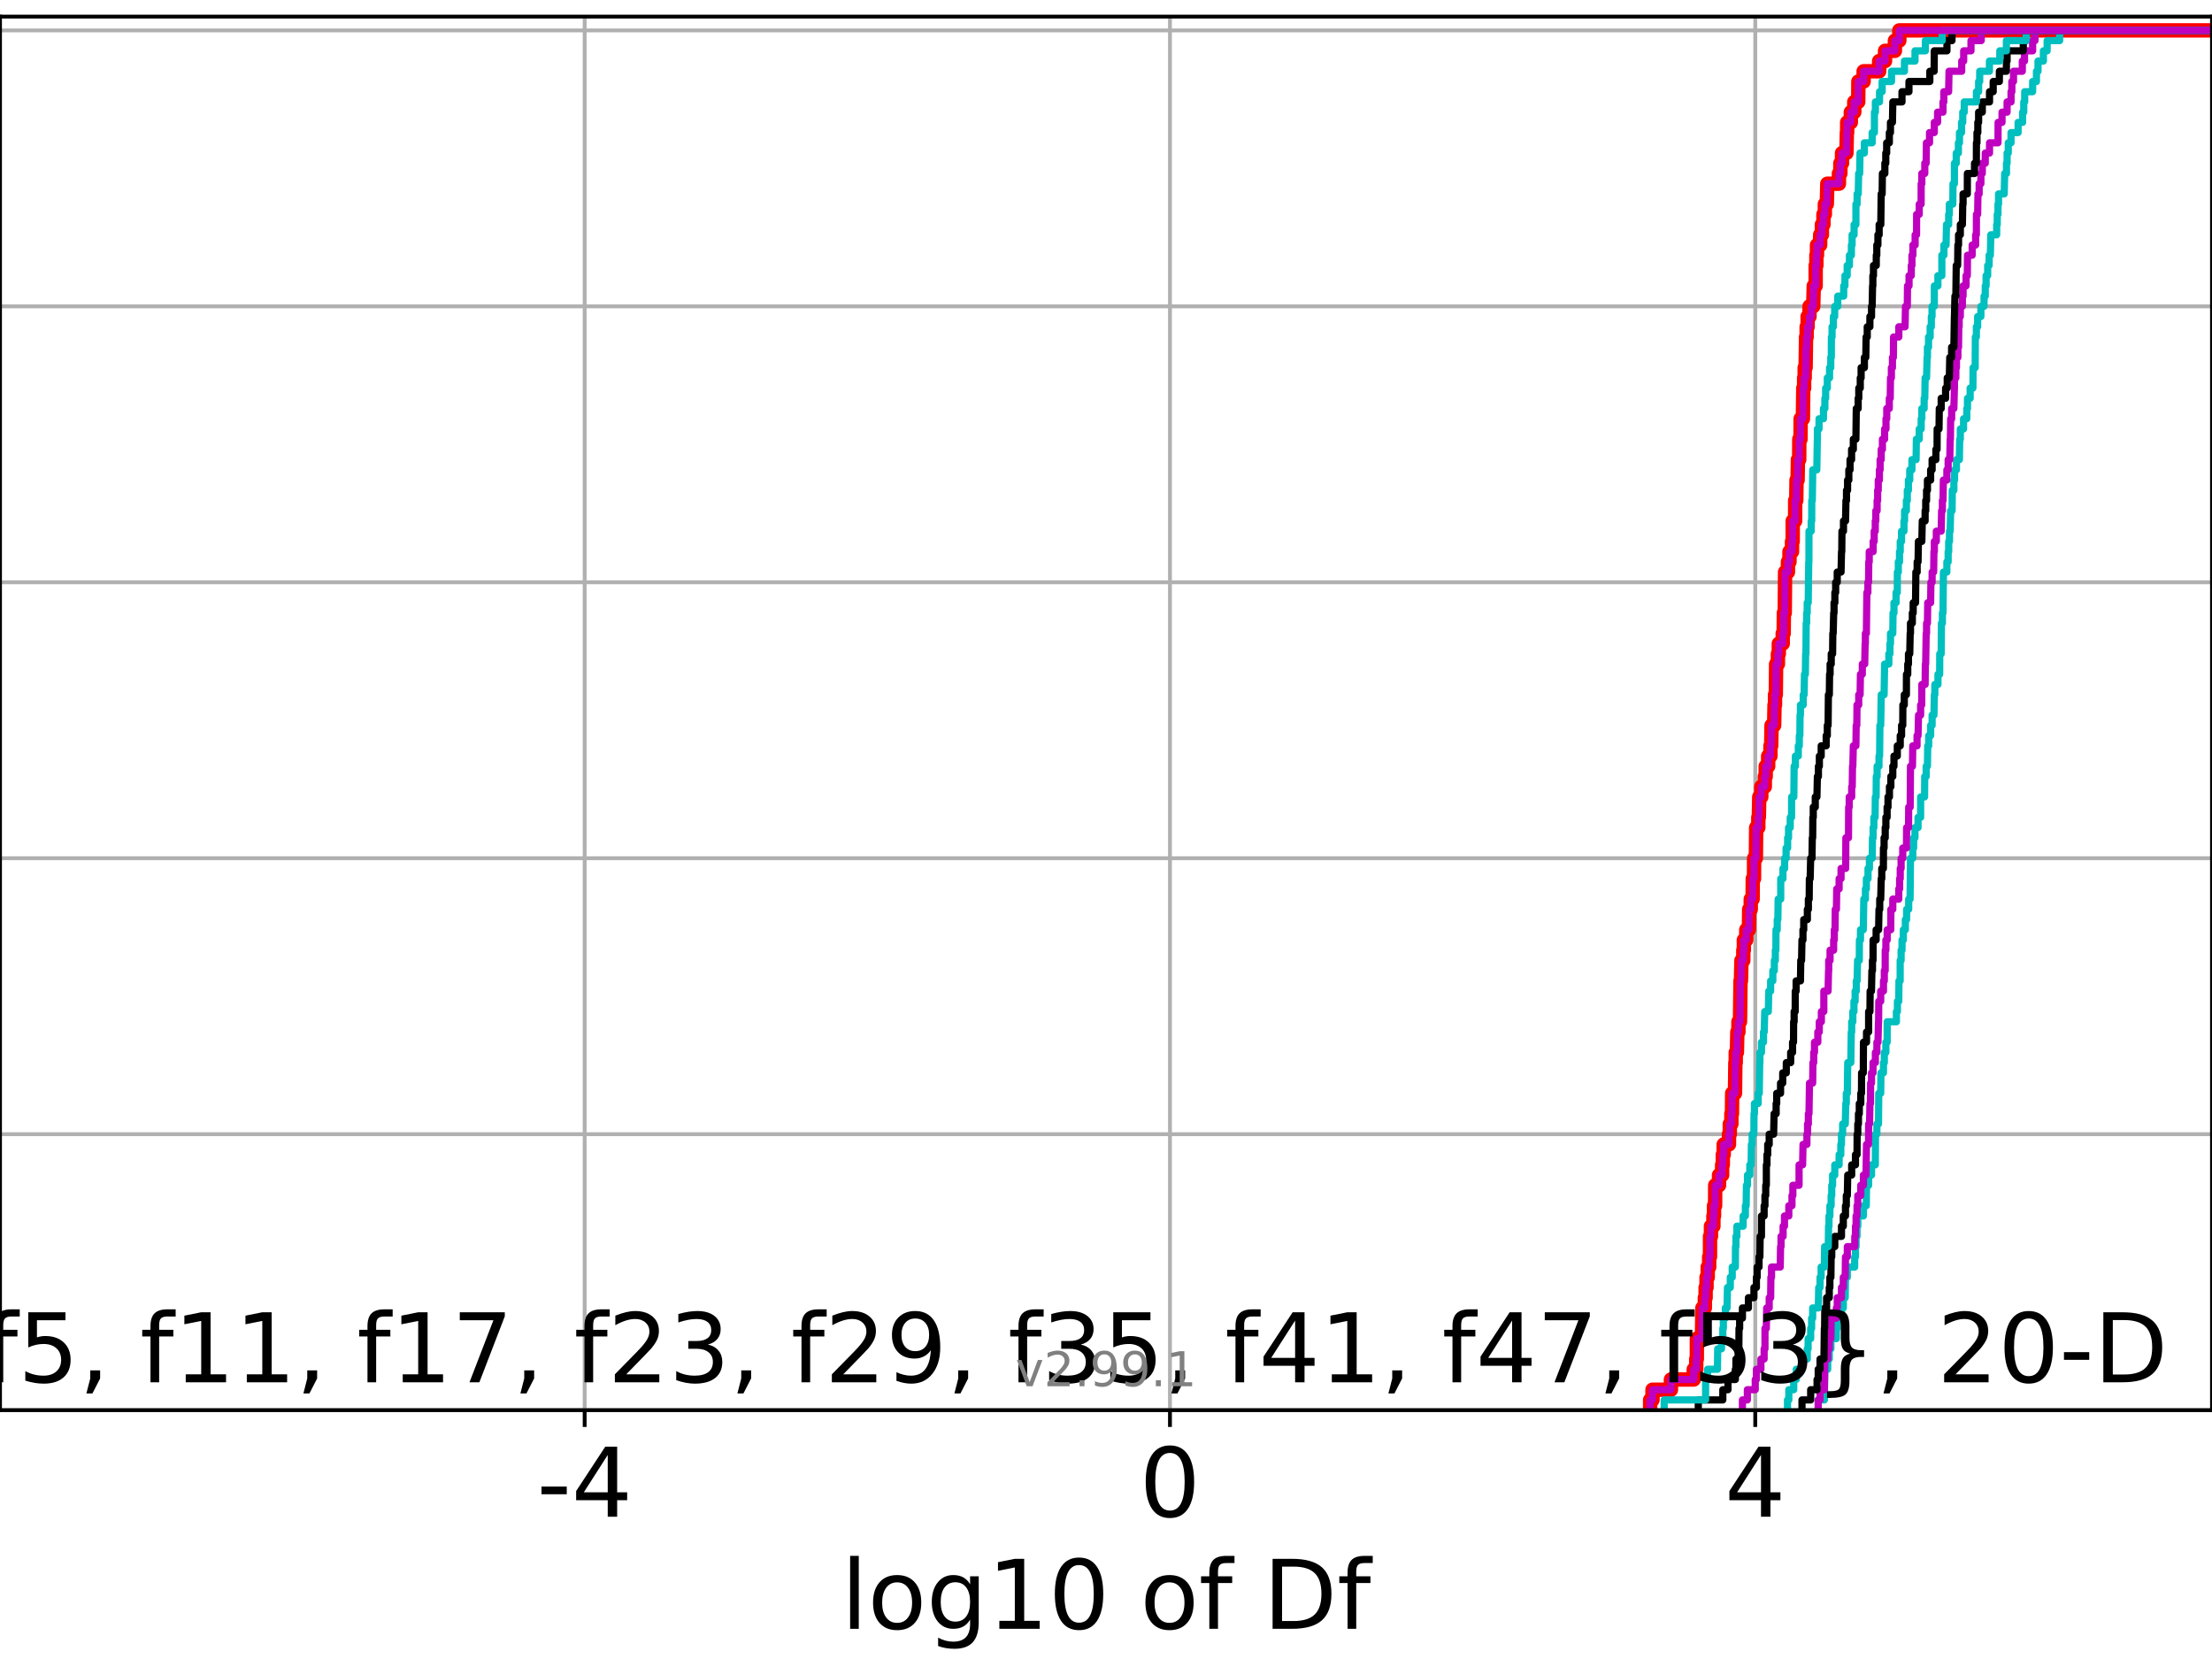 <?xml version="1.0" encoding="utf-8" standalone="no"?>
<!DOCTYPE svg PUBLIC "-//W3C//DTD SVG 1.1//EN"
  "http://www.w3.org/Graphics/SVG/1.1/DTD/svg11.dtd">
<!-- Created with matplotlib (https://matplotlib.org/) -->
<svg height="345.6pt" version="1.1" viewBox="0 0 460.8 345.6" width="460.8pt" xmlns="http://www.w3.org/2000/svg" xmlns:xlink="http://www.w3.org/1999/xlink">
 <defs>
  <style type="text/css">*{stroke-linecap:butt;stroke-linejoin:round;}</style>
 </defs>
 <g id="figure_1">
  <g id="patch_1">
   <path d="M 0 345.6 
L 460.8 345.6 
L 460.8 0 
L 0 0 
z
" style="fill:#ffffff;"/>
  </g>
  <g id="axes_1">
   <g id="patch_2">
    <path d="M 0 293.76 
L 460.8 293.76 
L 460.8 3.456 
L 0 3.456 
z
" style="fill:#ffffff;"/>
   </g>
   <g id="matplotlib.axis_1">
    <g id="xtick_1">
     <g id="line2d_1">
      <path clip-path="url(#pf1067b80a8)" d="M 121.796 293.76 
L 121.796 3.456 
" style="fill:none;stroke:#b0b0b0;stroke-linecap:square;stroke-width:0.8;"/>
     </g>
     <g id="line2d_2">
      <defs>
       <path d="M 0 0 
L 0 3.5 
" id="m7dd5a005c6" style="stroke:#000000;stroke-width:0.8;"/>
      </defs>
      <g>
       <use style="stroke:#000000;stroke-width:0.8;" x="121.796" xlink:href="#m7dd5a005c6" y="293.76"/>
      </g>
     </g>
     <g id="text_1">
      <!-- -4 -->
      <g transform="translate(111.826 315.957)scale(0.2 -0.2)">
       <defs>
        <path d="M 4.891 31.391 
L 31.203 31.391 
L 31.203 23.391 
L 4.891 23.391 
z
" id="DejaVuSans-45"/>
        <path d="M 37.797 64.312 
L 12.891 25.391 
L 37.797 25.391 
z
M 35.203 72.906 
L 47.609 72.906 
L 47.609 25.391 
L 58.016 25.391 
L 58.016 17.188 
L 47.609 17.188 
L 47.609 0 
L 37.797 0 
L 37.797 17.188 
L 4.891 17.188 
L 4.891 26.703 
z
" id="DejaVuSans-52"/>
       </defs>
       <use xlink:href="#DejaVuSans-45"/>
       <use x="36.084" xlink:href="#DejaVuSans-52"/>
      </g>
     </g>
    </g>
    <g id="xtick_2">
     <g id="line2d_3">
      <path clip-path="url(#pf1067b80a8)" d="M 243.724 293.76 
L 243.724 3.456 
" style="fill:none;stroke:#b0b0b0;stroke-linecap:square;stroke-width:0.8;"/>
     </g>
     <g id="line2d_4">
      <g>
       <use style="stroke:#000000;stroke-width:0.8;" x="243.724" xlink:href="#m7dd5a005c6" y="293.76"/>
      </g>
     </g>
     <g id="text_2">
      <!-- 0 -->
      <g transform="translate(237.361 315.957)scale(0.2 -0.2)">
       <defs>
        <path d="M 31.781 66.406 
Q 24.172 66.406 20.328 58.906 
Q 16.5 51.422 16.5 36.375 
Q 16.5 21.391 20.328 13.891 
Q 24.172 6.391 31.781 6.391 
Q 39.453 6.391 43.281 13.891 
Q 47.125 21.391 47.125 36.375 
Q 47.125 51.422 43.281 58.906 
Q 39.453 66.406 31.781 66.406 
z
M 31.781 74.219 
Q 44.047 74.219 50.516 64.516 
Q 56.984 54.828 56.984 36.375 
Q 56.984 17.969 50.516 8.266 
Q 44.047 -1.422 31.781 -1.422 
Q 19.531 -1.422 13.062 8.266 
Q 6.594 17.969 6.594 36.375 
Q 6.594 54.828 13.062 64.516 
Q 19.531 74.219 31.781 74.219 
z
" id="DejaVuSans-48"/>
       </defs>
       <use xlink:href="#DejaVuSans-48"/>
      </g>
     </g>
    </g>
    <g id="xtick_3">
     <g id="line2d_5">
      <path clip-path="url(#pf1067b80a8)" d="M 365.652 293.76 
L 365.652 3.456 
" style="fill:none;stroke:#b0b0b0;stroke-linecap:square;stroke-width:0.8;"/>
     </g>
     <g id="line2d_6">
      <g>
       <use style="stroke:#000000;stroke-width:0.8;" x="365.652" xlink:href="#m7dd5a005c6" y="293.76"/>
      </g>
     </g>
     <g id="text_3">
      <!-- 4 -->
      <g transform="translate(359.289 315.957)scale(0.2 -0.2)">
       <use xlink:href="#DejaVuSans-52"/>
      </g>
     </g>
    </g>
    <g id="text_4">
     <!-- log10 of Df -->
     <g transform="translate(175.214 339.313)scale(0.2 -0.2)">
      <defs>
       <path d="M 9.422 75.984 
L 18.406 75.984 
L 18.406 0 
L 9.422 0 
z
" id="DejaVuSans-108"/>
       <path d="M 30.609 48.391 
Q 23.391 48.391 19.188 42.75 
Q 14.984 37.109 14.984 27.297 
Q 14.984 17.484 19.156 11.844 
Q 23.344 6.203 30.609 6.203 
Q 37.797 6.203 41.984 11.859 
Q 46.188 17.531 46.188 27.297 
Q 46.188 37.016 41.984 42.703 
Q 37.797 48.391 30.609 48.391 
z
M 30.609 56 
Q 42.328 56 49.016 48.375 
Q 55.719 40.766 55.719 27.297 
Q 55.719 13.875 49.016 6.219 
Q 42.328 -1.422 30.609 -1.422 
Q 18.844 -1.422 12.172 6.219 
Q 5.516 13.875 5.516 27.297 
Q 5.516 40.766 12.172 48.375 
Q 18.844 56 30.609 56 
z
" id="DejaVuSans-111"/>
       <path d="M 45.406 27.984 
Q 45.406 37.75 41.375 43.109 
Q 37.359 48.484 30.078 48.484 
Q 22.859 48.484 18.828 43.109 
Q 14.797 37.75 14.797 27.984 
Q 14.797 18.266 18.828 12.891 
Q 22.859 7.516 30.078 7.516 
Q 37.359 7.516 41.375 12.891 
Q 45.406 18.266 45.406 27.984 
z
M 54.391 6.781 
Q 54.391 -7.172 48.188 -13.984 
Q 42 -20.797 29.203 -20.797 
Q 24.469 -20.797 20.266 -20.094 
Q 16.062 -19.391 12.109 -17.922 
L 12.109 -9.188 
Q 16.062 -11.328 19.922 -12.344 
Q 23.781 -13.375 27.781 -13.375 
Q 36.625 -13.375 41.016 -8.766 
Q 45.406 -4.156 45.406 5.172 
L 45.406 9.625 
Q 42.625 4.781 38.281 2.391 
Q 33.938 0 27.875 0 
Q 17.828 0 11.672 7.656 
Q 5.516 15.328 5.516 27.984 
Q 5.516 40.672 11.672 48.328 
Q 17.828 56 27.875 56 
Q 33.938 56 38.281 53.609 
Q 42.625 51.219 45.406 46.391 
L 45.406 54.688 
L 54.391 54.688 
z
" id="DejaVuSans-103"/>
       <path d="M 12.406 8.297 
L 28.516 8.297 
L 28.516 63.922 
L 10.984 60.406 
L 10.984 69.391 
L 28.422 72.906 
L 38.281 72.906 
L 38.281 8.297 
L 54.391 8.297 
L 54.391 0 
L 12.406 0 
z
" id="DejaVuSans-49"/>
       <path id="DejaVuSans-32"/>
       <path d="M 37.109 75.984 
L 37.109 68.5 
L 28.516 68.5 
Q 23.688 68.5 21.797 66.547 
Q 19.922 64.594 19.922 59.516 
L 19.922 54.688 
L 34.719 54.688 
L 34.719 47.703 
L 19.922 47.703 
L 19.922 0 
L 10.891 0 
L 10.891 47.703 
L 2.297 47.703 
L 2.297 54.688 
L 10.891 54.688 
L 10.891 58.5 
Q 10.891 67.625 15.141 71.797 
Q 19.391 75.984 28.609 75.984 
z
" id="DejaVuSans-102"/>
       <path d="M 19.672 64.797 
L 19.672 8.109 
L 31.594 8.109 
Q 46.688 8.109 53.688 14.938 
Q 60.688 21.781 60.688 36.531 
Q 60.688 51.172 53.688 57.984 
Q 46.688 64.797 31.594 64.797 
z
M 9.812 72.906 
L 30.078 72.906 
Q 51.266 72.906 61.172 64.094 
Q 71.094 55.281 71.094 36.531 
Q 71.094 17.672 61.125 8.828 
Q 51.172 0 30.078 0 
L 9.812 0 
z
" id="DejaVuSans-68"/>
      </defs>
      <use xlink:href="#DejaVuSans-108"/>
      <use x="27.783" xlink:href="#DejaVuSans-111"/>
      <use x="88.965" xlink:href="#DejaVuSans-103"/>
      <use x="152.441" xlink:href="#DejaVuSans-49"/>
      <use x="216.064" xlink:href="#DejaVuSans-48"/>
      <use x="279.688" xlink:href="#DejaVuSans-32"/>
      <use x="311.475" xlink:href="#DejaVuSans-111"/>
      <use x="372.656" xlink:href="#DejaVuSans-102"/>
      <use x="407.861" xlink:href="#DejaVuSans-32"/>
      <use x="439.648" xlink:href="#DejaVuSans-68"/>
      <use x="516.65" xlink:href="#DejaVuSans-102"/>
     </g>
    </g>
   </g>
   <g id="matplotlib.axis_2">
    <g id="ytick_1">
     <g id="line2d_7">
      <path clip-path="url(#pf1067b80a8)" d="M 0 293.76 
L 460.8 293.76 
" style="fill:none;stroke:#b0b0b0;stroke-linecap:square;stroke-width:0.8;"/>
     </g>
     <g id="line2d_8">
      <defs>
       <path d="M 0 0 
L -3.5 0 
" id="m30a2e76d02" style="stroke:#000000;stroke-width:0.8;"/>
      </defs>
      <g>
       <use style="stroke:#000000;stroke-width:0.8;" x="0" xlink:href="#m30a2e76d02" y="293.76"/>
      </g>
     </g>
    </g>
    <g id="ytick_2">
     <g id="line2d_9">
      <path clip-path="url(#pf1067b80a8)" d="M 0 236.274 
L 460.8 236.274 
" style="fill:none;stroke:#b0b0b0;stroke-linecap:square;stroke-width:0.8;"/>
     </g>
     <g id="line2d_10">
      <g>
       <use style="stroke:#000000;stroke-width:0.8;" x="0" xlink:href="#m30a2e76d02" y="236.274"/>
      </g>
     </g>
    </g>
    <g id="ytick_3">
     <g id="line2d_11">
      <path clip-path="url(#pf1067b80a8)" d="M 0 178.788 
L 460.8 178.788 
" style="fill:none;stroke:#b0b0b0;stroke-linecap:square;stroke-width:0.8;"/>
     </g>
     <g id="line2d_12">
      <g>
       <use style="stroke:#000000;stroke-width:0.8;" x="0" xlink:href="#m30a2e76d02" y="178.788"/>
      </g>
     </g>
    </g>
    <g id="ytick_4">
     <g id="line2d_13">
      <path clip-path="url(#pf1067b80a8)" d="M 0 121.302 
L 460.8 121.302 
" style="fill:none;stroke:#b0b0b0;stroke-linecap:square;stroke-width:0.8;"/>
     </g>
     <g id="line2d_14">
      <g>
       <use style="stroke:#000000;stroke-width:0.8;" x="0" xlink:href="#m30a2e76d02" y="121.302"/>
      </g>
     </g>
    </g>
    <g id="ytick_5">
     <g id="line2d_15">
      <path clip-path="url(#pf1067b80a8)" d="M 0 63.816 
L 460.8 63.816 
" style="fill:none;stroke:#b0b0b0;stroke-linecap:square;stroke-width:0.8;"/>
     </g>
     <g id="line2d_16">
      <g>
       <use style="stroke:#000000;stroke-width:0.8;" x="0" xlink:href="#m30a2e76d02" y="63.816"/>
      </g>
     </g>
    </g>
    <g id="ytick_6">
     <g id="line2d_17">
      <path clip-path="url(#pf1067b80a8)" d="M 0 6.33 
L 460.8 6.33 
" style="fill:none;stroke:#b0b0b0;stroke-linecap:square;stroke-width:0.8;"/>
     </g>
     <g id="line2d_18">
      <g>
       <use style="stroke:#000000;stroke-width:0.8;" x="0" xlink:href="#m30a2e76d02" y="6.33"/>
      </g>
     </g>
    </g>
   </g>
   <g id="line2d_19">
    <path clip-path="url(#pf1067b80a8)" d="M 343.753 293.76 
L 343.753 291.631 
L 344.247 291.631 
L 344.247 289.502 
L 348.089 289.502 
L 348.089 287.373 
L 352.843 287.373 
L 352.843 285.244 
L 353.356 285.244 
L 353.356 283.114 
L 353.483 283.114 
L 353.489 278.856 
L 354.547 278.856 
L 354.641 272.469 
L 355.151 272.469 
L 355.151 270.34 
L 355.313 270.34 
L 355.313 268.211 
L 355.503 268.211 
L 355.503 266.082 
L 355.751 266.082 
L 355.751 263.952 
L 356.055 263.952 
L 356.055 261.823 
L 356.221 261.823 
L 356.23 257.565 
L 356.426 257.565 
L 356.426 255.436 
L 356.936 255.436 
L 356.936 253.307 
L 357.063 253.307 
L 357.063 251.178 
L 357.287 251.178 
L 357.309 246.92 
L 358.105 246.92 
L 358.105 244.79 
L 358.749 244.79 
L 358.749 242.661 
L 358.895 242.661 
L 358.895 240.532 
L 359.081 240.532 
L 359.081 238.403 
L 360.176 238.403 
L 360.176 236.274 
L 360.349 236.274 
L 360.349 234.145 
L 360.676 234.145 
L 360.676 232.016 
L 360.798 232.016 
L 360.842 227.758 
L 361.429 227.758 
L 361.508 221.37 
L 361.588 221.37 
L 361.588 219.241 
L 361.826 219.241 
L 361.921 214.983 
L 362.148 214.983 
L 362.148 212.854 
L 362.473 212.854 
L 362.578 204.337 
L 362.675 204.337 
L 362.777 200.079 
L 363.164 200.079 
L 363.164 197.95 
L 363.276 197.95 
L 363.276 195.821 
L 363.776 195.821 
L 363.776 193.692 
L 364.334 193.692 
L 364.389 189.434 
L 364.716 189.434 
L 364.716 187.305 
L 365.102 187.305 
L 365.136 183.046 
L 365.392 183.046 
L 365.413 178.788 
L 365.783 178.788 
L 365.841 172.401 
L 366.287 172.401 
L 366.287 170.272 
L 366.403 170.272 
L 366.486 166.013 
L 366.906 166.013 
L 366.906 163.884 
L 367.642 163.884 
L 367.642 161.755 
L 367.83 161.755 
L 367.83 159.626 
L 368.344 159.626 
L 368.344 157.497 
L 368.819 157.497 
L 368.819 155.368 
L 368.973 155.368 
L 369.043 151.11 
L 369.588 151.11 
L 369.667 146.851 
L 369.77 146.851 
L 369.77 144.722 
L 369.932 144.722 
L 369.997 138.335 
L 370.372 138.335 
L 370.372 136.206 
L 370.56 136.206 
L 370.56 134.077 
L 371.375 134.077 
L 371.375 131.948 
L 371.575 131.948 
L 371.612 127.69 
L 371.796 127.69 
L 371.865 119.173 
L 372.462 119.173 
L 372.462 117.044 
L 372.782 117.044 
L 372.782 114.915 
L 373.309 114.915 
L 373.309 112.786 
L 373.452 112.786 
L 373.452 108.528 
L 373.952 108.528 
L 373.968 104.269 
L 374.188 104.269 
L 374.25 100.011 
L 374.475 100.011 
L 374.539 95.753 
L 374.806 95.753 
L 374.828 91.495 
L 375.077 91.495 
L 375.107 87.236 
L 375.577 87.236 
L 375.659 80.849 
L 375.832 80.849 
L 375.832 78.72 
L 375.95 78.72 
L 375.95 76.591 
L 376.141 76.591 
L 376.233 70.204 
L 376.359 70.204 
L 376.359 68.074 
L 376.56 68.074 
L 376.56 65.945 
L 376.95 65.945 
L 376.95 63.816 
L 377.731 63.816 
L 377.837 59.558 
L 378.233 59.558 
L 378.242 55.3 
L 378.382 55.3 
L 378.382 53.171 
L 378.514 53.171 
L 378.514 51.042 
L 379.173 51.042 
L 379.173 48.912 
L 379.531 48.912 
L 379.531 46.783 
L 379.86 46.783 
L 379.86 44.654 
L 380.15 44.654 
L 380.15 42.525 
L 380.555 42.525 
L 380.663 38.267 
L 383.084 38.267 
L 383.084 36.138 
L 383.38 36.138 
L 383.38 34.009 
L 383.729 34.009 
L 383.729 31.88 
L 384.643 31.88 
L 384.735 27.621 
L 384.797 27.621 
L 384.797 25.492 
L 385.564 25.492 
L 385.564 23.363 
L 386.277 23.363 
L 386.277 21.234 
L 387.101 21.234 
L 387.133 16.976 
L 388.23 16.976 
L 388.23 14.847 
L 391.465 14.847 
L 391.465 12.718 
L 392.686 12.718 
L 392.686 10.589 
L 394.744 10.589 
L 394.744 8.459 
L 395.66 8.459 
L 395.66 6.33 
L 395.66 6.33 
L 460.8 6.33 
L 460.8 6.33 
" style="fill:none;stroke:#ff0000;stroke-linecap:square;stroke-width:3;"/>
   </g>
   <g id="line2d_20">
    <path clip-path="url(#pf1067b80a8)" d="M 378.766 293.76 
L 378.766 291.631 
L 380.048 291.631 
L 380.144 285.244 
L 380.746 285.244 
L 380.746 283.114 
L 381.071 283.114 
L 381.071 280.985 
L 381.413 280.985 
L 381.413 278.856 
L 382.548 278.856 
L 382.548 276.727 
L 382.736 276.727 
L 382.736 274.598 
L 383.612 274.598 
L 383.612 272.469 
L 383.994 272.469 
L 383.994 270.34 
L 384.385 270.34 
L 384.447 266.082 
L 384.833 266.082 
L 384.833 263.952 
L 386.362 263.952 
L 386.362 261.823 
L 386.528 261.823 
L 386.528 259.694 
L 386.655 259.694 
L 386.655 257.565 
L 386.854 257.565 
L 386.854 255.436 
L 387.011 255.436 
L 387.011 253.307 
L 388.18 253.307 
L 388.18 251.178 
L 388.778 251.178 
L 388.831 246.92 
L 389.27 246.92 
L 389.27 244.79 
L 389.871 244.79 
L 389.871 242.661 
L 390.66 242.661 
L 390.7 236.274 
L 390.992 236.274 
L 390.992 234.145 
L 391.325 234.145 
L 391.381 227.758 
L 391.785 227.758 
L 391.836 223.499 
L 392.36 223.499 
L 392.36 221.37 
L 392.536 221.37 
L 392.536 219.241 
L 392.863 219.241 
L 392.863 217.112 
L 393.129 217.112 
L 393.137 212.854 
L 395.055 212.854 
L 395.055 210.725 
L 395.268 210.725 
L 395.268 208.596 
L 395.547 208.596 
L 395.589 204.337 
L 395.837 204.337 
L 395.839 200.079 
L 396.035 200.079 
L 396.035 197.95 
L 396.226 197.95 
L 396.226 195.821 
L 396.496 195.821 
L 396.496 193.692 
L 396.917 193.692 
L 396.917 191.563 
L 397.183 191.563 
L 397.183 189.434 
L 397.615 189.434 
L 397.615 187.305 
L 397.902 187.305 
L 397.989 178.788 
L 398.466 178.788 
L 398.466 176.659 
L 398.645 176.659 
L 398.645 174.53 
L 398.922 174.53 
L 398.922 172.401 
L 399.565 172.401 
L 399.565 170.272 
L 400.101 170.272 
L 400.108 166.013 
L 400.924 166.013 
L 400.956 161.755 
L 401.259 161.755 
L 401.259 159.626 
L 401.521 159.626 
L 401.579 155.368 
L 401.786 155.368 
L 401.786 153.239 
L 402.186 153.239 
L 402.186 151.11 
L 402.495 151.11 
L 402.495 148.981 
L 402.873 148.981 
L 402.96 144.722 
L 403.062 144.722 
L 403.062 142.593 
L 403.716 142.593 
L 403.716 140.464 
L 404.068 140.464 
L 404.084 136.206 
L 404.384 136.206 
L 404.436 129.819 
L 404.637 129.819 
L 404.637 127.69 
L 404.763 127.69 
L 404.855 119.173 
L 405.567 119.173 
L 405.567 117.044 
L 405.834 117.044 
L 405.834 114.915 
L 405.947 114.915 
L 405.947 112.786 
L 406.117 112.786 
L 406.117 110.657 
L 406.254 110.657 
L 406.357 106.398 
L 406.66 106.398 
L 406.694 102.14 
L 407.027 102.14 
L 407.027 100.011 
L 407.174 100.011 
L 407.174 97.882 
L 407.565 97.882 
L 407.565 95.753 
L 408.173 95.753 
L 408.245 91.495 
L 408.372 91.495 
L 408.372 89.366 
L 409.045 89.366 
L 409.045 87.236 
L 409.718 87.236 
L 409.718 85.107 
L 409.866 85.107 
L 409.866 82.978 
L 410.417 82.978 
L 410.417 80.849 
L 410.991 80.849 
L 411.027 76.591 
L 411.463 76.591 
L 411.5 70.204 
L 411.714 70.204 
L 411.714 68.074 
L 411.98 68.074 
L 411.98 65.945 
L 412.655 65.945 
L 412.655 63.816 
L 413.314 63.816 
L 413.314 61.687 
L 413.568 61.687 
L 413.568 59.558 
L 413.741 59.558 
L 413.741 57.429 
L 414.07 57.429 
L 414.07 55.3 
L 414.371 55.3 
L 414.371 53.171 
L 414.627 53.171 
L 414.72 48.912 
L 415.943 48.912 
L 415.943 46.783 
L 416.063 46.783 
L 416.063 44.654 
L 416.217 44.654 
L 416.217 42.525 
L 416.333 42.525 
L 416.333 40.396 
L 417.512 40.396 
L 417.609 36.138 
L 417.988 36.138 
L 417.988 34.009 
L 418.114 34.009 
L 418.114 31.88 
L 418.361 31.88 
L 418.361 29.75 
L 418.935 29.75 
L 418.935 27.621 
L 420.408 27.621 
L 420.408 25.492 
L 421.346 25.492 
L 421.346 23.363 
L 421.585 23.363 
L 421.585 21.234 
L 421.782 21.234 
L 421.782 19.105 
L 423.435 19.105 
L 423.435 16.976 
L 424.232 16.976 
L 424.232 14.847 
L 424.557 14.847 
L 424.557 12.718 
L 425.679 12.718 
L 425.679 10.589 
L 426.461 10.589 
L 426.461 8.459 
L 429.061 8.459 
L 429.061 6.33 
L 429.061 6.33 
L 460.8 6.33 
L 460.8 6.33 
" style="fill:none;stroke:#00bfbf;stroke-linecap:square;stroke-width:1.5;"/>
   </g>
   <g id="line2d_21">
    <path clip-path="url(#pf1067b80a8)" d="M 378.766 293.76 
L 378.766 291.631 
L 379.146 291.631 
L 379.146 289.502 
L 380.048 289.502 
L 380.144 283.114 
L 380.746 283.114 
L 380.746 280.985 
L 381.071 280.985 
L 381.071 278.856 
L 381.413 278.856 
L 381.459 274.598 
L 382.548 274.598 
L 382.548 272.469 
L 382.736 272.469 
L 382.736 270.34 
L 383.612 270.34 
L 383.612 268.211 
L 383.994 268.211 
L 383.994 266.082 
L 384.385 266.082 
L 384.447 261.823 
L 384.833 261.823 
L 384.833 259.694 
L 386.384 259.694 
L 386.384 257.565 
L 386.528 257.565 
L 386.528 255.436 
L 386.655 255.436 
L 386.655 253.307 
L 386.854 253.307 
L 386.854 251.178 
L 387.011 251.178 
L 387.011 249.049 
L 387.637 249.049 
L 387.637 246.92 
L 388.18 246.92 
L 388.18 244.79 
L 388.722 244.79 
L 388.831 238.403 
L 389.253 238.403 
L 389.27 234.145 
L 389.462 234.145 
L 389.547 229.887 
L 389.657 229.887 
L 389.682 225.629 
L 389.871 225.629 
L 389.871 223.499 
L 390.184 223.499 
L 390.184 221.37 
L 390.674 221.37 
L 390.674 219.241 
L 390.992 219.241 
L 390.992 217.112 
L 391.215 217.112 
L 391.325 212.854 
L 391.348 212.854 
L 391.381 208.596 
L 391.785 208.596 
L 391.785 206.467 
L 392.36 206.467 
L 392.36 204.337 
L 392.536 204.337 
L 392.536 202.208 
L 392.715 202.208 
L 392.726 197.95 
L 392.863 197.95 
L 392.863 195.821 
L 393.137 195.821 
L 393.137 193.692 
L 393.877 193.692 
L 393.904 189.434 
L 394.302 189.434 
L 394.302 187.305 
L 395.547 187.305 
L 395.547 185.175 
L 395.726 185.175 
L 395.726 183.046 
L 395.854 183.046 
L 395.854 180.917 
L 396.035 180.917 
L 396.035 178.788 
L 396.377 178.788 
L 396.377 176.659 
L 397.153 176.659 
L 397.183 172.401 
L 397.582 172.401 
L 397.615 168.143 
L 397.924 168.143 
L 397.989 159.626 
L 398.402 159.626 
L 398.466 155.368 
L 399.353 155.368 
L 399.353 153.239 
L 399.565 153.239 
L 399.665 148.981 
L 400.101 148.981 
L 400.101 146.851 
L 400.33 146.851 
L 400.353 142.593 
L 401.037 142.593 
L 401.085 138.335 
L 401.152 138.335 
L 401.259 131.948 
L 401.339 131.948 
L 401.339 129.819 
L 401.521 129.819 
L 401.579 125.56 
L 402.186 125.56 
L 402.244 121.302 
L 402.495 121.302 
L 402.495 119.173 
L 402.816 119.173 
L 402.873 114.915 
L 402.96 114.915 
L 402.96 112.786 
L 403.368 112.786 
L 403.368 110.657 
L 404.384 110.657 
L 404.473 106.398 
L 404.637 106.398 
L 404.637 104.269 
L 404.763 104.269 
L 404.835 100.011 
L 405.567 100.011 
L 405.567 97.882 
L 405.834 97.882 
L 405.834 95.753 
L 406.17 95.753 
L 406.254 91.495 
L 406.307 91.495 
L 406.357 87.236 
L 406.57 87.236 
L 406.57 85.107 
L 407.027 85.107 
L 407.137 80.849 
L 407.147 80.849 
L 407.147 78.72 
L 407.439 78.72 
L 407.439 76.591 
L 407.565 76.591 
L 407.565 74.462 
L 407.865 74.462 
L 407.865 72.333 
L 408.001 72.333 
L 408.046 68.074 
L 408.127 68.074 
L 408.127 65.945 
L 408.372 65.945 
L 408.372 63.816 
L 408.8 63.816 
L 408.8 61.687 
L 408.945 61.687 
L 408.945 59.558 
L 409.567 59.558 
L 409.567 57.429 
L 409.827 57.429 
L 409.866 53.171 
L 410.838 53.171 
L 410.838 51.042 
L 411.56 51.042 
L 411.56 48.912 
L 411.714 48.912 
L 411.728 44.654 
L 411.98 44.654 
L 412.048 40.396 
L 412.293 40.396 
L 412.293 38.267 
L 412.655 38.267 
L 412.655 36.138 
L 412.949 36.138 
L 412.949 34.009 
L 413.568 34.009 
L 413.568 31.88 
L 414.454 31.88 
L 414.454 29.75 
L 416.217 29.75 
L 416.242 25.492 
L 417.059 25.492 
L 417.059 23.363 
L 418.114 23.363 
L 418.114 21.234 
L 418.935 21.234 
L 418.935 19.105 
L 419.106 19.105 
L 419.106 16.976 
L 419.449 16.976 
L 419.449 14.847 
L 421.284 14.847 
L 421.284 12.718 
L 421.742 12.718 
L 421.742 10.589 
L 423.435 10.589 
L 423.435 8.459 
L 423.928 8.459 
L 423.928 6.33 
L 423.928 6.33 
L 460.8 6.33 
L 460.8 6.33 
" style="fill:none;stroke:#bf00bf;stroke-linecap:square;stroke-width:1.5;"/>
   </g>
   <g id="line2d_22">
    <path clip-path="url(#pf1067b80a8)" d="M 375.387 293.76 
L 375.387 291.631 
L 377.197 291.631 
L 377.197 289.502 
L 378.527 289.502 
L 378.527 287.373 
L 378.766 287.373 
L 378.766 285.244 
L 379.146 285.244 
L 379.146 283.114 
L 379.96 283.114 
L 380.048 276.727 
L 380.101 276.727 
L 380.144 272.469 
L 380.517 272.469 
L 380.517 270.34 
L 381.071 270.34 
L 381.071 268.211 
L 381.201 268.211 
L 381.201 266.082 
L 381.413 266.082 
L 381.459 261.823 
L 381.586 261.823 
L 381.586 259.694 
L 382.22 259.694 
L 382.22 257.565 
L 383.612 257.565 
L 383.612 255.436 
L 383.994 255.436 
L 383.994 253.307 
L 384.447 253.307 
L 384.447 251.178 
L 384.621 251.178 
L 384.621 249.049 
L 384.833 249.049 
L 384.917 244.79 
L 385.741 244.79 
L 385.741 242.661 
L 386.528 242.661 
L 386.528 240.532 
L 386.854 240.532 
L 386.876 236.274 
L 387.011 236.274 
L 387.011 234.145 
L 387.151 234.145 
L 387.151 232.016 
L 387.325 232.016 
L 387.325 229.887 
L 387.637 229.887 
L 387.637 227.758 
L 387.782 227.758 
L 387.803 223.499 
L 388.158 223.499 
L 388.195 217.112 
L 388.831 217.112 
L 388.831 214.983 
L 389.265 214.983 
L 389.27 210.725 
L 389.547 210.725 
L 389.581 206.467 
L 389.863 206.467 
L 389.95 202.208 
L 390.071 202.208 
L 390.071 200.079 
L 390.184 200.079 
L 390.205 195.821 
L 390.832 195.821 
L 390.832 193.692 
L 391.348 193.692 
L 391.431 189.434 
L 391.583 189.434 
L 391.583 187.305 
L 391.785 187.305 
L 391.894 183.046 
L 392.005 183.046 
L 392.005 180.917 
L 392.344 180.917 
L 392.36 176.659 
L 392.491 176.659 
L 392.491 174.53 
L 392.726 174.53 
L 392.726 172.401 
L 392.863 172.401 
L 392.863 170.272 
L 393.118 170.272 
L 393.118 168.143 
L 393.305 168.143 
L 393.305 166.013 
L 393.606 166.013 
L 393.606 163.884 
L 393.904 163.884 
L 393.904 161.755 
L 394.302 161.755 
L 394.302 159.626 
L 394.548 159.626 
L 394.548 157.497 
L 395.242 157.497 
L 395.242 155.368 
L 395.854 155.368 
L 395.854 153.239 
L 396.133 153.239 
L 396.133 151.11 
L 396.377 151.11 
L 396.403 146.851 
L 396.698 146.851 
L 396.698 144.722 
L 397.133 144.722 
L 397.153 140.464 
L 397.419 140.464 
L 397.419 138.335 
L 397.568 138.335 
L 397.568 136.206 
L 397.836 136.206 
L 397.924 131.948 
L 397.989 131.948 
L 397.989 129.819 
L 398.372 129.819 
L 398.372 127.69 
L 398.552 127.69 
L 398.552 125.56 
L 399.044 125.56 
L 399.108 119.173 
L 399.378 119.173 
L 399.378 117.044 
L 399.565 117.044 
L 399.642 112.786 
L 400.353 112.786 
L 400.445 108.528 
L 401.037 108.528 
L 401.037 106.398 
L 401.166 106.398 
L 401.166 104.269 
L 401.339 104.269 
L 401.339 102.14 
L 401.521 102.14 
L 401.521 100.011 
L 402.186 100.011 
L 402.186 97.882 
L 402.495 97.882 
L 402.495 95.753 
L 403.279 95.753 
L 403.279 93.624 
L 403.525 93.624 
L 403.549 89.366 
L 403.934 89.366 
L 403.987 85.107 
L 404.384 85.107 
L 404.384 82.978 
L 405.304 82.978 
L 405.304 80.849 
L 405.643 80.849 
L 405.643 78.72 
L 406.081 78.72 
L 406.17 74.462 
L 406.554 74.462 
L 406.554 72.333 
L 407.026 72.333 
L 407.137 65.945 
L 407.147 65.945 
L 407.249 61.687 
L 407.439 61.687 
L 407.52 55.3 
L 407.811 55.3 
L 407.865 51.042 
L 408.001 51.042 
L 408.001 48.912 
L 408.372 48.912 
L 408.372 46.783 
L 408.8 46.783 
L 408.875 42.525 
L 408.945 42.525 
L 408.945 40.396 
L 409.827 40.396 
L 409.843 36.138 
L 411.331 36.138 
L 411.331 34.009 
L 411.714 34.009 
L 411.728 29.75 
L 411.842 29.75 
L 411.842 27.621 
L 412.016 27.621 
L 412.016 25.492 
L 412.181 25.492 
L 412.181 23.363 
L 412.949 23.363 
L 412.949 21.234 
L 414.454 21.234 
L 414.454 19.105 
L 415.219 19.105 
L 415.219 16.976 
L 416.508 16.976 
L 416.508 14.847 
L 417.971 14.847 
L 417.971 12.718 
L 418.114 12.718 
L 418.114 10.589 
L 421.488 10.589 
L 421.488 8.459 
L 422.09 8.459 
L 422.09 6.33 
L 422.09 6.33 
L 460.8 6.33 
L 460.8 6.33 
" style="fill:none;stroke:#000000;stroke-linecap:square;stroke-width:1.5;"/>
   </g>
   <g id="line2d_23">
    <path clip-path="url(#pf1067b80a8)" d="M 372.37 293.76 
L 372.37 291.631 
L 372.642 291.631 
L 372.642 289.502 
L 373.665 289.502 
L 373.665 287.373 
L 374.195 287.373 
L 374.195 285.244 
L 375.387 285.244 
L 375.387 283.114 
L 376.48 283.114 
L 376.48 280.985 
L 376.664 280.985 
L 376.664 278.856 
L 377.197 278.856 
L 377.197 276.727 
L 377.392 276.727 
L 377.392 274.598 
L 377.611 274.598 
L 377.611 272.469 
L 378.788 272.469 
L 378.871 268.211 
L 379.146 268.211 
L 379.146 266.082 
L 379.373 266.082 
L 379.373 263.952 
L 380.048 263.952 
L 380.101 259.694 
L 380.864 259.694 
L 380.92 255.436 
L 381.013 255.436 
L 381.013 253.307 
L 381.201 253.307 
L 381.201 251.178 
L 381.459 251.178 
L 381.459 249.049 
L 381.586 249.049 
L 381.586 246.92 
L 381.762 246.92 
L 381.762 244.79 
L 382.22 244.79 
L 382.22 242.661 
L 383.121 242.661 
L 383.121 240.532 
L 383.475 240.532 
L 383.475 238.403 
L 383.612 238.403 
L 383.612 236.274 
L 383.855 236.274 
L 383.855 234.145 
L 384.406 234.145 
L 384.511 229.887 
L 384.621 229.887 
L 384.621 227.758 
L 384.833 227.758 
L 384.917 221.37 
L 385.555 221.37 
L 385.654 214.983 
L 385.741 214.983 
L 385.741 212.854 
L 385.978 212.854 
L 385.978 210.725 
L 386.211 210.725 
L 386.211 208.596 
L 386.458 208.596 
L 386.458 206.467 
L 386.7 206.467 
L 386.7 204.337 
L 386.865 204.337 
L 386.972 200.079 
L 387.325 200.079 
L 387.351 195.821 
L 387.573 195.821 
L 387.573 193.692 
L 388.158 193.692 
L 388.268 187.305 
L 388.602 187.305 
L 388.602 185.175 
L 388.802 185.175 
L 388.802 183.046 
L 389.141 183.046 
L 389.141 180.917 
L 389.435 180.917 
L 389.435 178.788 
L 390.01 178.788 
L 390.07 174.53 
L 390.205 174.53 
L 390.205 172.401 
L 390.361 172.401 
L 390.361 170.272 
L 390.617 170.272 
L 390.666 166.013 
L 390.832 166.013 
L 390.865 161.755 
L 391.036 161.755 
L 391.036 159.626 
L 391.431 159.626 
L 391.431 157.497 
L 391.557 157.497 
L 391.619 151.11 
L 391.785 151.11 
L 391.894 144.722 
L 392.491 144.722 
L 392.6 138.335 
L 393.481 138.335 
L 393.481 136.206 
L 393.71 136.206 
L 393.71 134.077 
L 393.824 134.077 
L 393.824 131.948 
L 394.302 131.948 
L 394.354 127.69 
L 394.548 127.69 
L 394.548 125.56 
L 394.984 125.56 
L 394.984 123.431 
L 395.235 123.431 
L 395.258 119.173 
L 395.453 119.173 
L 395.453 117.044 
L 395.706 117.044 
L 395.706 114.915 
L 395.854 114.915 
L 395.854 112.786 
L 396.126 112.786 
L 396.126 110.657 
L 396.63 110.657 
L 396.63 108.528 
L 396.757 108.528 
L 396.757 106.398 
L 397.133 106.398 
L 397.133 104.269 
L 397.327 104.269 
L 397.327 102.14 
L 397.556 102.14 
L 397.556 100.011 
L 397.836 100.011 
L 397.836 97.882 
L 398.292 97.882 
L 398.292 95.753 
L 399.157 95.753 
L 399.213 91.495 
L 399.812 91.495 
L 399.812 89.366 
L 400.216 89.366 
L 400.216 87.236 
L 400.353 87.236 
L 400.353 85.107 
L 400.835 85.107 
L 400.835 82.978 
L 400.969 82.978 
L 401.037 78.72 
L 401.339 78.72 
L 401.449 74.462 
L 401.521 74.462 
L 401.521 72.333 
L 401.749 72.333 
L 401.749 70.204 
L 402.083 70.204 
L 402.083 68.074 
L 402.334 68.074 
L 402.334 65.945 
L 402.479 65.945 
L 402.479 63.816 
L 402.95 63.816 
L 402.96 59.558 
L 403.699 59.558 
L 403.699 57.429 
L 404.519 57.429 
L 404.521 53.171 
L 404.951 53.171 
L 404.951 51.042 
L 405.403 51.042 
L 405.491 46.783 
L 405.942 46.783 
L 405.942 44.654 
L 406.081 44.654 
L 406.081 42.525 
L 406.804 42.525 
L 406.849 38.267 
L 407.137 38.267 
L 407.147 34.009 
L 407.52 34.009 
L 407.52 31.88 
L 407.969 31.88 
L 407.969 29.75 
L 408.195 29.75 
L 408.195 27.621 
L 408.621 27.621 
L 408.621 25.492 
L 408.875 25.492 
L 408.875 23.363 
L 409.187 23.363 
L 409.187 21.234 
L 411.728 21.234 
L 411.728 19.105 
L 412.181 19.105 
L 412.181 16.976 
L 412.41 16.976 
L 412.41 14.847 
L 414.434 14.847 
L 414.434 12.718 
L 416.597 12.718 
L 416.597 10.589 
L 417.971 10.589 
L 417.971 8.459 
L 422.09 8.459 
L 422.09 6.33 
L 422.09 6.33 
L 460.8 6.33 
L 460.8 6.33 
" style="fill:none;stroke:#00bfbf;stroke-linecap:square;stroke-width:1.5;"/>
   </g>
   <g id="line2d_24">
    <path clip-path="url(#pf1067b80a8)" d="M 362.979 293.76 
L 362.979 291.631 
L 364.009 291.631 
L 364.009 289.502 
L 365.651 289.502 
L 365.651 287.373 
L 365.89 287.373 
L 365.89 285.244 
L 366.833 285.244 
L 366.833 283.114 
L 367.499 283.114 
L 367.499 280.985 
L 367.673 280.985 
L 367.678 276.727 
L 367.96 276.727 
L 368.034 272.469 
L 368.556 272.469 
L 368.556 270.34 
L 368.857 270.34 
L 368.91 266.082 
L 369.04 266.082 
L 369.04 263.952 
L 370.854 263.952 
L 370.924 259.694 
L 371.02 259.694 
L 371.02 257.565 
L 371.453 257.565 
L 371.453 255.436 
L 371.742 255.436 
L 371.742 253.307 
L 372.642 253.307 
L 372.642 251.178 
L 373.303 251.178 
L 373.303 249.049 
L 373.485 249.049 
L 373.485 246.92 
L 374.777 246.92 
L 374.778 242.661 
L 375.517 242.661 
L 375.603 238.403 
L 376.414 238.403 
L 376.414 236.274 
L 376.544 236.274 
L 376.544 234.145 
L 376.716 234.145 
L 376.716 232.016 
L 376.848 232.016 
L 376.948 225.629 
L 377.611 225.629 
L 377.665 221.37 
L 377.829 221.37 
L 377.829 219.241 
L 377.992 219.241 
L 377.992 217.112 
L 378.684 217.112 
L 378.684 214.983 
L 378.987 214.983 
L 378.987 212.854 
L 379.425 212.854 
L 379.425 210.725 
L 379.935 210.725 
L 379.938 206.467 
L 380.818 206.467 
L 380.92 202.208 
L 380.952 202.208 
L 380.952 200.079 
L 381.232 200.079 
L 381.232 197.95 
L 381.981 197.95 
L 381.981 195.821 
L 382.12 195.821 
L 382.12 193.692 
L 382.276 193.692 
L 382.318 189.434 
L 382.563 189.434 
L 382.626 185.175 
L 383.121 185.175 
L 383.121 183.046 
L 383.524 183.046 
L 383.524 180.917 
L 384.486 180.917 
L 384.528 174.53 
L 385.075 174.53 
L 385.108 168.143 
L 385.224 168.143 
L 385.224 166.013 
L 385.741 166.013 
L 385.741 163.884 
L 385.855 163.884 
L 385.91 159.626 
L 385.978 159.626 
L 386.081 155.368 
L 386.618 155.368 
L 386.68 151.11 
L 386.807 151.11 
L 386.848 146.851 
L 387.205 146.851 
L 387.205 144.722 
L 387.492 144.722 
L 387.561 140.464 
L 387.954 140.464 
L 387.954 138.335 
L 388.454 138.335 
L 388.54 134.077 
L 388.591 134.077 
L 388.591 131.948 
L 388.802 131.948 
L 388.9 123.431 
L 389.115 123.431 
L 389.115 121.302 
L 389.258 121.302 
L 389.3 117.044 
L 389.395 117.044 
L 389.395 114.915 
L 390.205 114.915 
L 390.205 112.786 
L 390.429 112.786 
L 390.429 110.657 
L 390.65 110.657 
L 390.65 108.528 
L 390.768 108.528 
L 390.768 106.398 
L 391.036 106.398 
L 391.036 104.269 
L 391.149 104.269 
L 391.149 102.14 
L 391.276 102.14 
L 391.276 100.011 
L 391.512 100.011 
L 391.512 97.882 
L 391.66 97.882 
L 391.66 95.753 
L 391.887 95.753 
L 391.887 93.624 
L 392.14 93.624 
L 392.14 91.495 
L 392.6 91.495 
L 392.6 89.366 
L 392.885 89.366 
L 392.885 87.236 
L 393.046 87.236 
L 393.046 85.107 
L 393.573 85.107 
L 393.573 82.978 
L 393.767 82.978 
L 393.824 78.72 
L 394.009 78.72 
L 394.009 76.591 
L 394.23 76.591 
L 394.23 74.462 
L 394.424 74.462 
L 394.462 70.204 
L 395.562 70.204 
L 395.562 68.074 
L 396.857 68.074 
L 396.949 63.816 
L 397.327 63.816 
L 397.368 59.558 
L 397.688 59.558 
L 397.688 57.429 
L 398.154 57.429 
L 398.154 55.3 
L 398.292 55.3 
L 398.292 53.171 
L 398.491 53.171 
L 398.491 51.042 
L 398.958 51.042 
L 398.958 48.912 
L 399.253 48.912 
L 399.269 44.654 
L 399.812 44.654 
L 399.812 42.525 
L 400.204 42.525 
L 400.216 38.267 
L 400.353 38.267 
L 400.353 36.138 
L 400.969 36.138 
L 400.969 34.009 
L 401.247 34.009 
L 401.307 29.75 
L 401.954 29.75 
L 401.954 27.621 
L 402.951 27.621 
L 402.951 25.492 
L 403.633 25.492 
L 403.633 23.363 
L 404.755 23.363 
L 404.755 21.234 
L 404.93 21.234 
L 404.93 19.105 
L 405.931 19.105 
L 406.021 14.847 
L 408.662 14.847 
L 408.662 12.718 
L 409.073 12.718 
L 409.073 10.589 
L 410.594 10.589 
L 410.594 8.459 
L 412.729 8.459 
L 412.729 6.33 
L 412.729 6.33 
L 460.8 6.33 
L 460.8 6.33 
" style="fill:none;stroke:#bf00bf;stroke-linecap:square;stroke-width:1.5;"/>
   </g>
   <g id="line2d_25">
    <path clip-path="url(#pf1067b80a8)" d="M 353.783 293.76 
L 353.783 291.631 
L 358.895 291.631 
L 358.895 289.502 
L 359.966 289.502 
L 359.966 287.373 
L 361.508 287.373 
L 361.508 285.244 
L 361.626 285.244 
L 361.626 283.114 
L 362.088 283.114 
L 362.088 280.985 
L 362.231 280.985 
L 362.271 276.727 
L 362.399 276.727 
L 362.399 274.598 
L 362.979 274.598 
L 362.979 272.469 
L 364.227 272.469 
L 364.227 270.34 
L 365.376 270.34 
L 365.376 268.211 
L 365.89 268.211 
L 365.89 266.082 
L 366.041 266.082 
L 366.041 263.952 
L 366.439 263.952 
L 366.439 261.823 
L 366.618 261.823 
L 366.668 257.565 
L 366.941 257.565 
L 366.953 253.307 
L 367.499 253.307 
L 367.499 251.178 
L 367.673 251.178 
L 367.673 249.049 
L 367.833 249.049 
L 367.833 246.92 
L 367.96 246.92 
L 367.967 242.661 
L 368.09 242.661 
L 368.09 240.532 
L 368.249 240.532 
L 368.249 238.403 
L 368.556 238.403 
L 368.556 236.274 
L 369.478 236.274 
L 369.575 232.016 
L 370.002 232.016 
L 370.002 229.887 
L 370.12 229.887 
L 370.12 227.758 
L 370.922 227.758 
L 370.922 225.629 
L 371.374 225.629 
L 371.374 223.499 
L 372.119 223.499 
L 372.119 221.37 
L 373.029 221.37 
L 373.029 219.241 
L 373.424 219.241 
L 373.424 217.112 
L 373.623 217.112 
L 373.646 212.854 
L 373.751 212.854 
L 373.751 210.725 
L 373.971 210.725 
L 373.986 206.467 
L 374.168 206.467 
L 374.168 204.337 
L 375.07 204.337 
L 375.132 200.079 
L 375.301 200.079 
L 375.382 195.821 
L 375.589 195.821 
L 375.589 193.692 
L 375.749 193.692 
L 375.749 191.563 
L 376.506 191.563 
L 376.506 189.434 
L 376.716 189.434 
L 376.716 187.305 
L 376.884 187.305 
L 376.927 183.046 
L 377.09 183.046 
L 377.193 178.788 
L 377.47 178.788 
L 377.534 174.53 
L 377.611 174.53 
L 377.647 170.272 
L 377.736 170.272 
L 377.736 168.143 
L 378.155 168.143 
L 378.155 166.013 
L 378.501 166.013 
L 378.594 161.755 
L 378.811 161.755 
L 378.811 159.626 
L 379.007 159.626 
L 379.007 157.497 
L 379.389 157.497 
L 379.389 155.368 
L 380.428 155.368 
L 380.428 153.239 
L 380.663 153.239 
L 380.663 151.11 
L 380.827 151.11 
L 380.889 144.722 
L 381.083 144.722 
L 381.135 140.464 
L 381.243 140.464 
L 381.243 138.335 
L 381.48 138.335 
L 381.48 136.206 
L 381.761 136.206 
L 381.81 131.948 
L 381.884 131.948 
L 381.99 127.69 
L 382.062 127.69 
L 382.062 125.56 
L 382.236 125.56 
L 382.236 123.431 
L 382.403 123.431 
L 382.403 121.302 
L 382.729 121.302 
L 382.729 119.173 
L 383.524 119.173 
L 383.624 114.915 
L 383.675 114.915 
L 383.711 110.657 
L 384.031 110.657 
L 384.031 108.528 
L 384.458 108.528 
L 384.546 104.269 
L 384.661 104.269 
L 384.661 102.14 
L 384.883 102.14 
L 384.883 100.011 
L 385.145 100.011 
L 385.145 97.882 
L 385.397 97.882 
L 385.397 95.753 
L 385.719 95.753 
L 385.719 93.624 
L 386.081 93.624 
L 386.081 91.495 
L 386.618 91.495 
L 386.698 85.107 
L 387.088 85.107 
L 387.088 82.978 
L 387.219 82.978 
L 387.219 80.849 
L 387.528 80.849 
L 387.528 78.72 
L 387.706 78.72 
L 387.706 76.591 
L 388.388 76.591 
L 388.388 74.462 
L 388.679 74.462 
L 388.744 70.204 
L 388.981 70.204 
L 388.981 68.074 
L 389.533 68.074 
L 389.533 65.945 
L 389.875 65.945 
L 389.875 63.816 
L 390.003 63.816 
L 390.09 59.558 
L 390.148 59.558 
L 390.148 57.429 
L 390.278 57.429 
L 390.278 55.3 
L 390.862 55.3 
L 390.862 53.171 
L 390.973 53.171 
L 390.973 51.042 
L 391.204 51.042 
L 391.204 48.912 
L 391.462 48.912 
L 391.462 46.783 
L 391.802 46.783 
L 391.887 40.396 
L 392.085 40.396 
L 392.14 36.138 
L 392.651 36.138 
L 392.651 34.009 
L 392.843 34.009 
L 392.843 31.88 
L 393.027 31.88 
L 393.027 29.75 
L 393.585 29.75 
L 393.585 27.621 
L 393.818 27.621 
L 393.818 25.492 
L 394.23 25.492 
L 394.313 21.234 
L 396.219 21.234 
L 396.219 19.105 
L 397.67 19.105 
L 397.67 16.976 
L 402.019 16.976 
L 402.019 14.847 
L 402.915 14.847 
L 402.951 10.589 
L 405.588 10.589 
L 405.588 8.459 
L 406.638 8.459 
L 406.638 6.33 
L 406.638 6.33 
L 460.8 6.33 
L 460.8 6.33 
" style="fill:none;stroke:#000000;stroke-linecap:square;stroke-width:1.5;"/>
   </g>
   <g id="line2d_26">
    <path clip-path="url(#pf1067b80a8)" d="M 346.681 293.76 
L 346.681 291.631 
L 355.303 291.631 
L 355.313 287.373 
L 355.722 287.373 
L 355.722 285.244 
L 357.774 285.244 
L 357.831 280.985 
L 358.62 280.985 
L 358.62 278.856 
L 358.895 278.856 
L 358.895 276.727 
L 359.007 276.727 
L 359.007 274.598 
L 359.418 274.598 
L 359.418 272.469 
L 359.777 272.469 
L 359.863 268.211 
L 360.449 268.211 
L 360.449 266.082 
L 360.855 266.082 
L 360.855 263.952 
L 361.508 263.952 
L 361.535 259.694 
L 361.626 259.694 
L 361.626 257.565 
L 361.826 257.565 
L 361.826 255.436 
L 363.129 255.436 
L 363.129 253.307 
L 363.593 253.307 
L 363.593 251.178 
L 363.754 251.178 
L 363.813 246.92 
L 364.034 246.92 
L 364.034 244.79 
L 364.517 244.79 
L 364.517 242.661 
L 364.798 242.661 
L 364.848 238.403 
L 365.012 238.403 
L 365.012 236.274 
L 365.366 236.274 
L 365.392 232.016 
L 365.483 232.016 
L 365.483 229.887 
L 366.254 229.887 
L 366.254 227.758 
L 366.488 227.758 
L 366.58 221.37 
L 366.618 221.37 
L 366.618 219.241 
L 366.951 219.241 
L 366.951 217.112 
L 367.366 217.112 
L 367.366 214.983 
L 367.517 214.983 
L 367.628 210.725 
L 368.373 210.725 
L 368.471 206.467 
L 368.85 206.467 
L 368.85 204.337 
L 369.31 204.337 
L 369.31 202.208 
L 369.628 202.208 
L 369.628 200.079 
L 369.834 200.079 
L 369.834 197.95 
L 369.952 197.95 
L 369.972 193.692 
L 370.231 193.692 
L 370.231 191.563 
L 370.363 191.563 
L 370.423 187.305 
L 370.957 187.305 
L 370.96 183.046 
L 371.423 183.046 
L 371.423 180.917 
L 371.774 180.917 
L 371.774 178.788 
L 372.075 178.788 
L 372.075 176.659 
L 372.397 176.659 
L 372.397 174.53 
L 372.584 174.53 
L 372.584 172.401 
L 372.938 172.401 
L 372.938 170.272 
L 373.212 170.272 
L 373.231 166.013 
L 373.688 166.013 
L 373.753 159.626 
L 374.013 159.626 
L 374.013 157.497 
L 374.619 157.497 
L 374.619 155.368 
L 374.829 155.368 
L 374.829 153.239 
L 374.942 153.239 
L 374.984 148.981 
L 375.066 148.981 
L 375.066 146.851 
L 375.643 146.851 
L 375.643 144.722 
L 375.832 144.722 
L 375.904 140.464 
L 376.092 140.464 
L 376.145 136.206 
L 376.209 136.206 
L 376.262 129.819 
L 376.359 129.819 
L 376.359 127.69 
L 376.474 127.69 
L 376.474 125.56 
L 376.686 125.56 
L 376.791 117.044 
L 376.833 117.044 
L 376.844 110.657 
L 377.304 110.657 
L 377.304 108.528 
L 377.416 108.528 
L 377.425 104.269 
L 377.534 104.269 
L 377.629 97.882 
L 378.476 97.882 
L 378.583 91.495 
L 378.6 91.495 
L 378.6 89.366 
L 378.938 89.366 
L 378.938 87.236 
L 379.86 87.236 
L 379.86 85.107 
L 380.156 85.107 
L 380.156 82.978 
L 380.317 82.978 
L 380.317 80.849 
L 380.663 80.849 
L 380.663 78.72 
L 381.133 78.72 
L 381.133 76.591 
L 381.38 76.591 
L 381.38 74.462 
L 381.496 74.462 
L 381.514 70.204 
L 381.653 70.204 
L 381.653 68.074 
L 381.921 68.074 
L 381.921 65.945 
L 382.201 65.945 
L 382.201 63.816 
L 382.844 63.816 
L 382.844 61.687 
L 384.076 61.687 
L 384.076 59.558 
L 384.334 59.558 
L 384.334 57.429 
L 384.805 57.429 
L 384.805 55.3 
L 385.269 55.3 
L 385.269 53.171 
L 385.68 53.171 
L 385.68 51.042 
L 385.825 51.042 
L 385.825 48.912 
L 386.24 48.912 
L 386.24 46.783 
L 386.618 46.783 
L 386.628 42.525 
L 386.866 42.525 
L 386.866 40.396 
L 387.105 40.396 
L 387.19 36.138 
L 387.407 36.138 
L 387.472 31.88 
L 388.379 31.88 
L 388.379 29.75 
L 390.005 29.75 
L 390.005 27.621 
L 390.471 27.621 
L 390.481 23.363 
L 390.676 23.363 
L 390.676 21.234 
L 391.542 21.234 
L 391.542 19.105 
L 392.085 19.105 
L 392.085 16.976 
L 394.04 16.976 
L 394.04 14.847 
L 396.733 14.847 
L 396.733 12.718 
L 398.93 12.718 
L 398.93 10.589 
L 401.091 10.589 
L 401.091 8.459 
L 404.605 8.459 
L 404.605 6.33 
L 404.605 6.33 
L 460.8 6.33 
L 460.8 6.33 
" style="fill:none;stroke:#00bfbf;stroke-linecap:square;stroke-width:1.5;"/>
   </g>
   <g id="line2d_27">
    <path clip-path="url(#pf1067b80a8)" d="M 343.753 293.76 
L 343.753 291.631 
L 344.247 291.631 
L 344.247 289.502 
L 348.089 289.502 
L 348.089 287.373 
L 352.843 287.373 
L 352.843 285.244 
L 353.356 285.244 
L 353.356 283.114 
L 353.483 283.114 
L 353.489 278.856 
L 354.547 278.856 
L 354.641 272.469 
L 355.151 272.469 
L 355.151 270.34 
L 355.313 270.34 
L 355.313 268.211 
L 355.503 268.211 
L 355.503 266.082 
L 355.751 266.082 
L 355.751 263.952 
L 356.055 263.952 
L 356.055 261.823 
L 356.221 261.823 
L 356.23 257.565 
L 356.426 257.565 
L 356.426 255.436 
L 356.936 255.436 
L 356.936 253.307 
L 357.063 253.307 
L 357.063 251.178 
L 357.287 251.178 
L 357.309 246.92 
L 358.105 246.92 
L 358.105 244.79 
L 358.749 244.79 
L 358.749 242.661 
L 358.895 242.661 
L 358.895 240.532 
L 359.081 240.532 
L 359.081 238.403 
L 360.176 238.403 
L 360.176 236.274 
L 360.349 236.274 
L 360.349 234.145 
L 360.676 234.145 
L 360.676 232.016 
L 360.798 232.016 
L 360.842 227.758 
L 361.429 227.758 
L 361.508 221.37 
L 361.588 221.37 
L 361.588 219.241 
L 361.826 219.241 
L 361.921 214.983 
L 362.148 214.983 
L 362.148 212.854 
L 362.473 212.854 
L 362.578 204.337 
L 362.675 204.337 
L 362.777 200.079 
L 363.164 200.079 
L 363.164 197.95 
L 363.276 197.95 
L 363.276 195.821 
L 363.776 195.821 
L 363.776 193.692 
L 364.334 193.692 
L 364.389 189.434 
L 364.716 189.434 
L 364.716 187.305 
L 365.102 187.305 
L 365.136 183.046 
L 365.392 183.046 
L 365.413 178.788 
L 365.783 178.788 
L 365.841 172.401 
L 366.287 172.401 
L 366.287 170.272 
L 366.403 170.272 
L 366.486 166.013 
L 366.906 166.013 
L 366.906 163.884 
L 367.642 163.884 
L 367.642 161.755 
L 367.83 161.755 
L 367.83 159.626 
L 368.344 159.626 
L 368.344 157.497 
L 368.819 157.497 
L 368.819 155.368 
L 368.973 155.368 
L 369.043 151.11 
L 369.588 151.11 
L 369.667 146.851 
L 369.77 146.851 
L 369.77 144.722 
L 369.932 144.722 
L 369.997 138.335 
L 370.372 138.335 
L 370.372 136.206 
L 370.56 136.206 
L 370.56 134.077 
L 371.375 134.077 
L 371.375 131.948 
L 371.575 131.948 
L 371.612 127.69 
L 371.796 127.69 
L 371.865 119.173 
L 372.462 119.173 
L 372.462 117.044 
L 372.782 117.044 
L 372.782 114.915 
L 373.309 114.915 
L 373.309 112.786 
L 373.452 112.786 
L 373.452 108.528 
L 373.952 108.528 
L 373.968 104.269 
L 374.188 104.269 
L 374.25 100.011 
L 374.475 100.011 
L 374.539 95.753 
L 374.806 95.753 
L 374.828 91.495 
L 375.077 91.495 
L 375.107 87.236 
L 375.577 87.236 
L 375.659 80.849 
L 375.832 80.849 
L 375.832 78.72 
L 376.141 78.72 
L 376.233 72.333 
L 376.359 72.333 
L 376.359 70.204 
L 376.56 70.204 
L 376.56 68.074 
L 376.95 68.074 
L 376.95 65.945 
L 377.357 65.945 
L 377.357 63.816 
L 377.731 63.816 
L 377.837 59.558 
L 378.233 59.558 
L 378.242 55.3 
L 378.382 55.3 
L 378.382 53.171 
L 378.514 53.171 
L 378.514 51.042 
L 379.173 51.042 
L 379.173 48.912 
L 379.531 48.912 
L 379.531 46.783 
L 379.86 46.783 
L 379.86 44.654 
L 380.15 44.654 
L 380.15 42.525 
L 380.555 42.525 
L 380.663 38.267 
L 383.084 38.267 
L 383.084 36.138 
L 383.38 36.138 
L 383.38 34.009 
L 383.729 34.009 
L 383.729 31.88 
L 384.643 31.88 
L 384.735 27.621 
L 384.797 27.621 
L 384.797 25.492 
L 385.564 25.492 
L 385.564 23.363 
L 386.277 23.363 
L 386.277 21.234 
L 387.101 21.234 
L 387.133 16.976 
L 388.23 16.976 
L 388.23 14.847 
L 391.465 14.847 
L 391.465 12.718 
L 392.686 12.718 
L 392.686 10.589 
L 394.744 10.589 
L 394.744 8.459 
L 395.66 8.459 
L 395.66 6.33 
L 395.66 6.33 
L 460.8 6.33 
L 460.8 6.33 
" style="fill:none;stroke:#bf00bf;stroke-linecap:square;stroke-width:1.5;"/>
   </g>
   <g id="patch_3">
    <path d="M 0 293.76 
L 0 3.456 
" style="fill:none;stroke:#000000;stroke-linecap:square;stroke-linejoin:miter;stroke-width:0.8;"/>
   </g>
   <g id="patch_4">
    <path d="M 460.8 293.76 
L 460.8 3.456 
" style="fill:none;stroke:#000000;stroke-linecap:square;stroke-linejoin:miter;stroke-width:0.8;"/>
   </g>
   <g id="patch_5">
    <path d="M -0 293.76 
L 460.8 293.76 
" style="fill:none;stroke:#000000;stroke-linecap:square;stroke-linejoin:miter;stroke-width:0.8;"/>
   </g>
   <g id="patch_6">
    <path d="M -0 3.456 
L 460.8 3.456 
" style="fill:none;stroke:#000000;stroke-linecap:square;stroke-linejoin:miter;stroke-width:0.8;"/>
   </g>
   <g id="text_5">
    <!-- {f5, f11, f17, f23, f29, f35, f41, f47, f53}, 20-D -->
    <g transform="translate(-16.035 287.954)scale(0.2 -0.2)">
     <defs>
      <path d="M 51.125 -9.281 
L 51.125 -16.312 
L 48.094 -16.312 
Q 35.938 -16.312 31.812 -12.688 
Q 27.688 -9.078 27.688 1.703 
L 27.688 13.375 
Q 27.688 20.75 25.047 23.578 
Q 22.406 26.422 15.484 26.422 
L 12.5 26.422 
L 12.5 33.406 
L 15.484 33.406 
Q 22.469 33.406 25.078 36.203 
Q 27.688 39.016 27.688 46.297 
L 27.688 58.016 
Q 27.688 68.797 31.812 72.391 
Q 35.938 75.984 48.094 75.984 
L 51.125 75.984 
L 51.125 69 
L 47.797 69 
Q 40.922 69 38.812 66.844 
Q 36.719 64.703 36.719 57.812 
L 36.719 45.703 
Q 36.719 38.031 34.5 34.562 
Q 32.281 31.109 26.906 29.891 
Q 32.328 28.562 34.516 25.094 
Q 36.719 21.625 36.719 14.016 
L 36.719 1.906 
Q 36.719 -4.984 38.812 -7.125 
Q 40.922 -9.281 47.797 -9.281 
z
" id="DejaVuSans-123"/>
      <path d="M 10.797 72.906 
L 49.516 72.906 
L 49.516 64.594 
L 19.828 64.594 
L 19.828 46.734 
Q 21.969 47.469 24.109 47.828 
Q 26.266 48.188 28.422 48.188 
Q 40.625 48.188 47.75 41.5 
Q 54.891 34.812 54.891 23.391 
Q 54.891 11.625 47.562 5.094 
Q 40.234 -1.422 26.906 -1.422 
Q 22.312 -1.422 17.547 -0.641 
Q 12.797 0.141 7.719 1.703 
L 7.719 11.625 
Q 12.109 9.234 16.797 8.062 
Q 21.484 6.891 26.703 6.891 
Q 35.156 6.891 40.078 11.328 
Q 45.016 15.766 45.016 23.391 
Q 45.016 31 40.078 35.438 
Q 35.156 39.891 26.703 39.891 
Q 22.75 39.891 18.812 39.016 
Q 14.891 38.141 10.797 36.281 
z
" id="DejaVuSans-53"/>
      <path d="M 11.719 12.406 
L 22.016 12.406 
L 22.016 4 
L 14.016 -11.625 
L 7.719 -11.625 
L 11.719 4 
z
" id="DejaVuSans-44"/>
      <path d="M 8.203 72.906 
L 55.078 72.906 
L 55.078 68.703 
L 28.609 0 
L 18.312 0 
L 43.219 64.594 
L 8.203 64.594 
z
" id="DejaVuSans-55"/>
      <path d="M 19.188 8.297 
L 53.609 8.297 
L 53.609 0 
L 7.328 0 
L 7.328 8.297 
Q 12.938 14.109 22.625 23.891 
Q 32.328 33.688 34.812 36.531 
Q 39.547 41.844 41.422 45.531 
Q 43.312 49.219 43.312 52.781 
Q 43.312 58.594 39.234 62.25 
Q 35.156 65.922 28.609 65.922 
Q 23.969 65.922 18.812 64.312 
Q 13.672 62.703 7.812 59.422 
L 7.812 69.391 
Q 13.766 71.781 18.938 73 
Q 24.125 74.219 28.422 74.219 
Q 39.75 74.219 46.484 68.547 
Q 53.219 62.891 53.219 53.422 
Q 53.219 48.922 51.531 44.891 
Q 49.859 40.875 45.406 35.406 
Q 44.188 33.984 37.641 27.219 
Q 31.109 20.453 19.188 8.297 
z
" id="DejaVuSans-50"/>
      <path d="M 40.578 39.312 
Q 47.656 37.797 51.625 33 
Q 55.609 28.219 55.609 21.188 
Q 55.609 10.406 48.188 4.484 
Q 40.766 -1.422 27.094 -1.422 
Q 22.516 -1.422 17.656 -0.516 
Q 12.797 0.391 7.625 2.203 
L 7.625 11.719 
Q 11.719 9.328 16.594 8.109 
Q 21.484 6.891 26.812 6.891 
Q 36.078 6.891 40.938 10.547 
Q 45.797 14.203 45.797 21.188 
Q 45.797 27.641 41.281 31.266 
Q 36.766 34.906 28.719 34.906 
L 20.219 34.906 
L 20.219 43.016 
L 29.109 43.016 
Q 36.375 43.016 40.234 45.922 
Q 44.094 48.828 44.094 54.297 
Q 44.094 59.906 40.109 62.906 
Q 36.141 65.922 28.719 65.922 
Q 24.656 65.922 20.016 65.031 
Q 15.375 64.156 9.812 62.312 
L 9.812 71.094 
Q 15.438 72.656 20.344 73.438 
Q 25.25 74.219 29.594 74.219 
Q 40.828 74.219 47.359 69.109 
Q 53.906 64.016 53.906 55.328 
Q 53.906 49.266 50.438 45.094 
Q 46.969 40.922 40.578 39.312 
z
" id="DejaVuSans-51"/>
      <path d="M 10.984 1.516 
L 10.984 10.5 
Q 14.703 8.734 18.5 7.812 
Q 22.312 6.891 25.984 6.891 
Q 35.75 6.891 40.891 13.453 
Q 46.047 20.016 46.781 33.406 
Q 43.953 29.203 39.594 26.953 
Q 35.25 24.703 29.984 24.703 
Q 19.047 24.703 12.672 31.312 
Q 6.297 37.938 6.297 49.422 
Q 6.297 60.641 12.938 67.422 
Q 19.578 74.219 30.609 74.219 
Q 43.266 74.219 49.922 64.516 
Q 56.594 54.828 56.594 36.375 
Q 56.594 19.141 48.406 8.859 
Q 40.234 -1.422 26.422 -1.422 
Q 22.703 -1.422 18.891 -0.688 
Q 15.094 0.047 10.984 1.516 
z
M 30.609 32.422 
Q 37.25 32.422 41.125 36.953 
Q 45.016 41.5 45.016 49.422 
Q 45.016 57.281 41.125 61.844 
Q 37.25 66.406 30.609 66.406 
Q 23.969 66.406 20.094 61.844 
Q 16.219 57.281 16.219 49.422 
Q 16.219 41.5 20.094 36.953 
Q 23.969 32.422 30.609 32.422 
z
" id="DejaVuSans-57"/>
      <path d="M 12.5 -9.281 
L 15.922 -9.281 
Q 22.75 -9.281 24.828 -7.172 
Q 26.906 -5.078 26.906 1.906 
L 26.906 14.016 
Q 26.906 21.625 29.094 25.094 
Q 31.297 28.562 36.719 29.891 
Q 31.297 31.109 29.094 34.562 
Q 26.906 38.031 26.906 45.703 
L 26.906 57.812 
Q 26.906 64.75 24.828 66.875 
Q 22.75 69 15.922 69 
L 12.5 69 
L 12.5 75.984 
L 15.578 75.984 
Q 27.734 75.984 31.812 72.391 
Q 35.891 68.797 35.891 58.016 
L 35.891 46.297 
Q 35.891 39.016 38.516 36.203 
Q 41.156 33.406 48.094 33.406 
L 51.125 33.406 
L 51.125 26.422 
L 48.094 26.422 
Q 41.156 26.422 38.516 23.578 
Q 35.891 20.75 35.891 13.375 
L 35.891 1.703 
Q 35.891 -9.078 31.812 -12.688 
Q 27.734 -16.312 15.578 -16.312 
L 12.5 -16.312 
z
" id="DejaVuSans-125"/>
     </defs>
     <use xlink:href="#DejaVuSans-123"/>
     <use x="63.623" xlink:href="#DejaVuSans-102"/>
     <use x="98.828" xlink:href="#DejaVuSans-53"/>
     <use x="162.451" xlink:href="#DejaVuSans-44"/>
     <use x="194.238" xlink:href="#DejaVuSans-32"/>
     <use x="226.025" xlink:href="#DejaVuSans-102"/>
     <use x="261.23" xlink:href="#DejaVuSans-49"/>
     <use x="324.854" xlink:href="#DejaVuSans-49"/>
     <use x="388.477" xlink:href="#DejaVuSans-44"/>
     <use x="420.264" xlink:href="#DejaVuSans-32"/>
     <use x="452.051" xlink:href="#DejaVuSans-102"/>
     <use x="487.256" xlink:href="#DejaVuSans-49"/>
     <use x="550.879" xlink:href="#DejaVuSans-55"/>
     <use x="614.502" xlink:href="#DejaVuSans-44"/>
     <use x="646.289" xlink:href="#DejaVuSans-32"/>
     <use x="678.076" xlink:href="#DejaVuSans-102"/>
     <use x="713.281" xlink:href="#DejaVuSans-50"/>
     <use x="776.904" xlink:href="#DejaVuSans-51"/>
     <use x="840.527" xlink:href="#DejaVuSans-44"/>
     <use x="872.314" xlink:href="#DejaVuSans-32"/>
     <use x="904.102" xlink:href="#DejaVuSans-102"/>
     <use x="939.307" xlink:href="#DejaVuSans-50"/>
     <use x="1002.93" xlink:href="#DejaVuSans-57"/>
     <use x="1066.553" xlink:href="#DejaVuSans-44"/>
     <use x="1098.34" xlink:href="#DejaVuSans-32"/>
     <use x="1130.127" xlink:href="#DejaVuSans-102"/>
     <use x="1165.332" xlink:href="#DejaVuSans-51"/>
     <use x="1228.955" xlink:href="#DejaVuSans-53"/>
     <use x="1292.578" xlink:href="#DejaVuSans-44"/>
     <use x="1324.365" xlink:href="#DejaVuSans-32"/>
     <use x="1356.152" xlink:href="#DejaVuSans-102"/>
     <use x="1391.357" xlink:href="#DejaVuSans-52"/>
     <use x="1454.98" xlink:href="#DejaVuSans-49"/>
     <use x="1518.604" xlink:href="#DejaVuSans-44"/>
     <use x="1550.391" xlink:href="#DejaVuSans-32"/>
     <use x="1582.178" xlink:href="#DejaVuSans-102"/>
     <use x="1617.383" xlink:href="#DejaVuSans-52"/>
     <use x="1681.006" xlink:href="#DejaVuSans-55"/>
     <use x="1744.629" xlink:href="#DejaVuSans-44"/>
     <use x="1776.416" xlink:href="#DejaVuSans-32"/>
     <use x="1808.203" xlink:href="#DejaVuSans-102"/>
     <use x="1843.408" xlink:href="#DejaVuSans-53"/>
     <use x="1907.031" xlink:href="#DejaVuSans-51"/>
     <use x="1970.654" xlink:href="#DejaVuSans-125"/>
     <use x="2034.277" xlink:href="#DejaVuSans-44"/>
     <use x="2066.064" xlink:href="#DejaVuSans-32"/>
     <use x="2097.852" xlink:href="#DejaVuSans-50"/>
     <use x="2161.475" xlink:href="#DejaVuSans-48"/>
     <use x="2225.098" xlink:href="#DejaVuSans-45"/>
     <use x="2261.182" xlink:href="#DejaVuSans-68"/>
    </g>
   </g>
   <g id="text_6">
    <!-- v2.99.1 -->
    <g style="fill:#808080;" transform="translate(211.537 288.777)scale(0.1 -0.1)">
     <defs>
      <path d="M 2.984 54.688 
L 12.5 54.688 
L 29.594 8.797 
L 46.688 54.688 
L 56.203 54.688 
L 35.688 0 
L 23.484 0 
z
" id="DejaVuSans-118"/>
      <path d="M 10.688 12.406 
L 21 12.406 
L 21 0 
L 10.688 0 
z
" id="DejaVuSans-46"/>
     </defs>
     <use xlink:href="#DejaVuSans-118"/>
     <use x="59.18" xlink:href="#DejaVuSans-50"/>
     <use x="122.803" xlink:href="#DejaVuSans-46"/>
     <use x="154.59" xlink:href="#DejaVuSans-57"/>
     <use x="218.213" xlink:href="#DejaVuSans-57"/>
     <use x="281.836" xlink:href="#DejaVuSans-46"/>
     <use x="313.623" xlink:href="#DejaVuSans-49"/>
    </g>
   </g>
  </g>
 </g>
 <defs>
  <clipPath id="pf1067b80a8">
   <rect height="290.304" width="460.8" x="0" y="3.456"/>
  </clipPath>
 </defs>
</svg>
